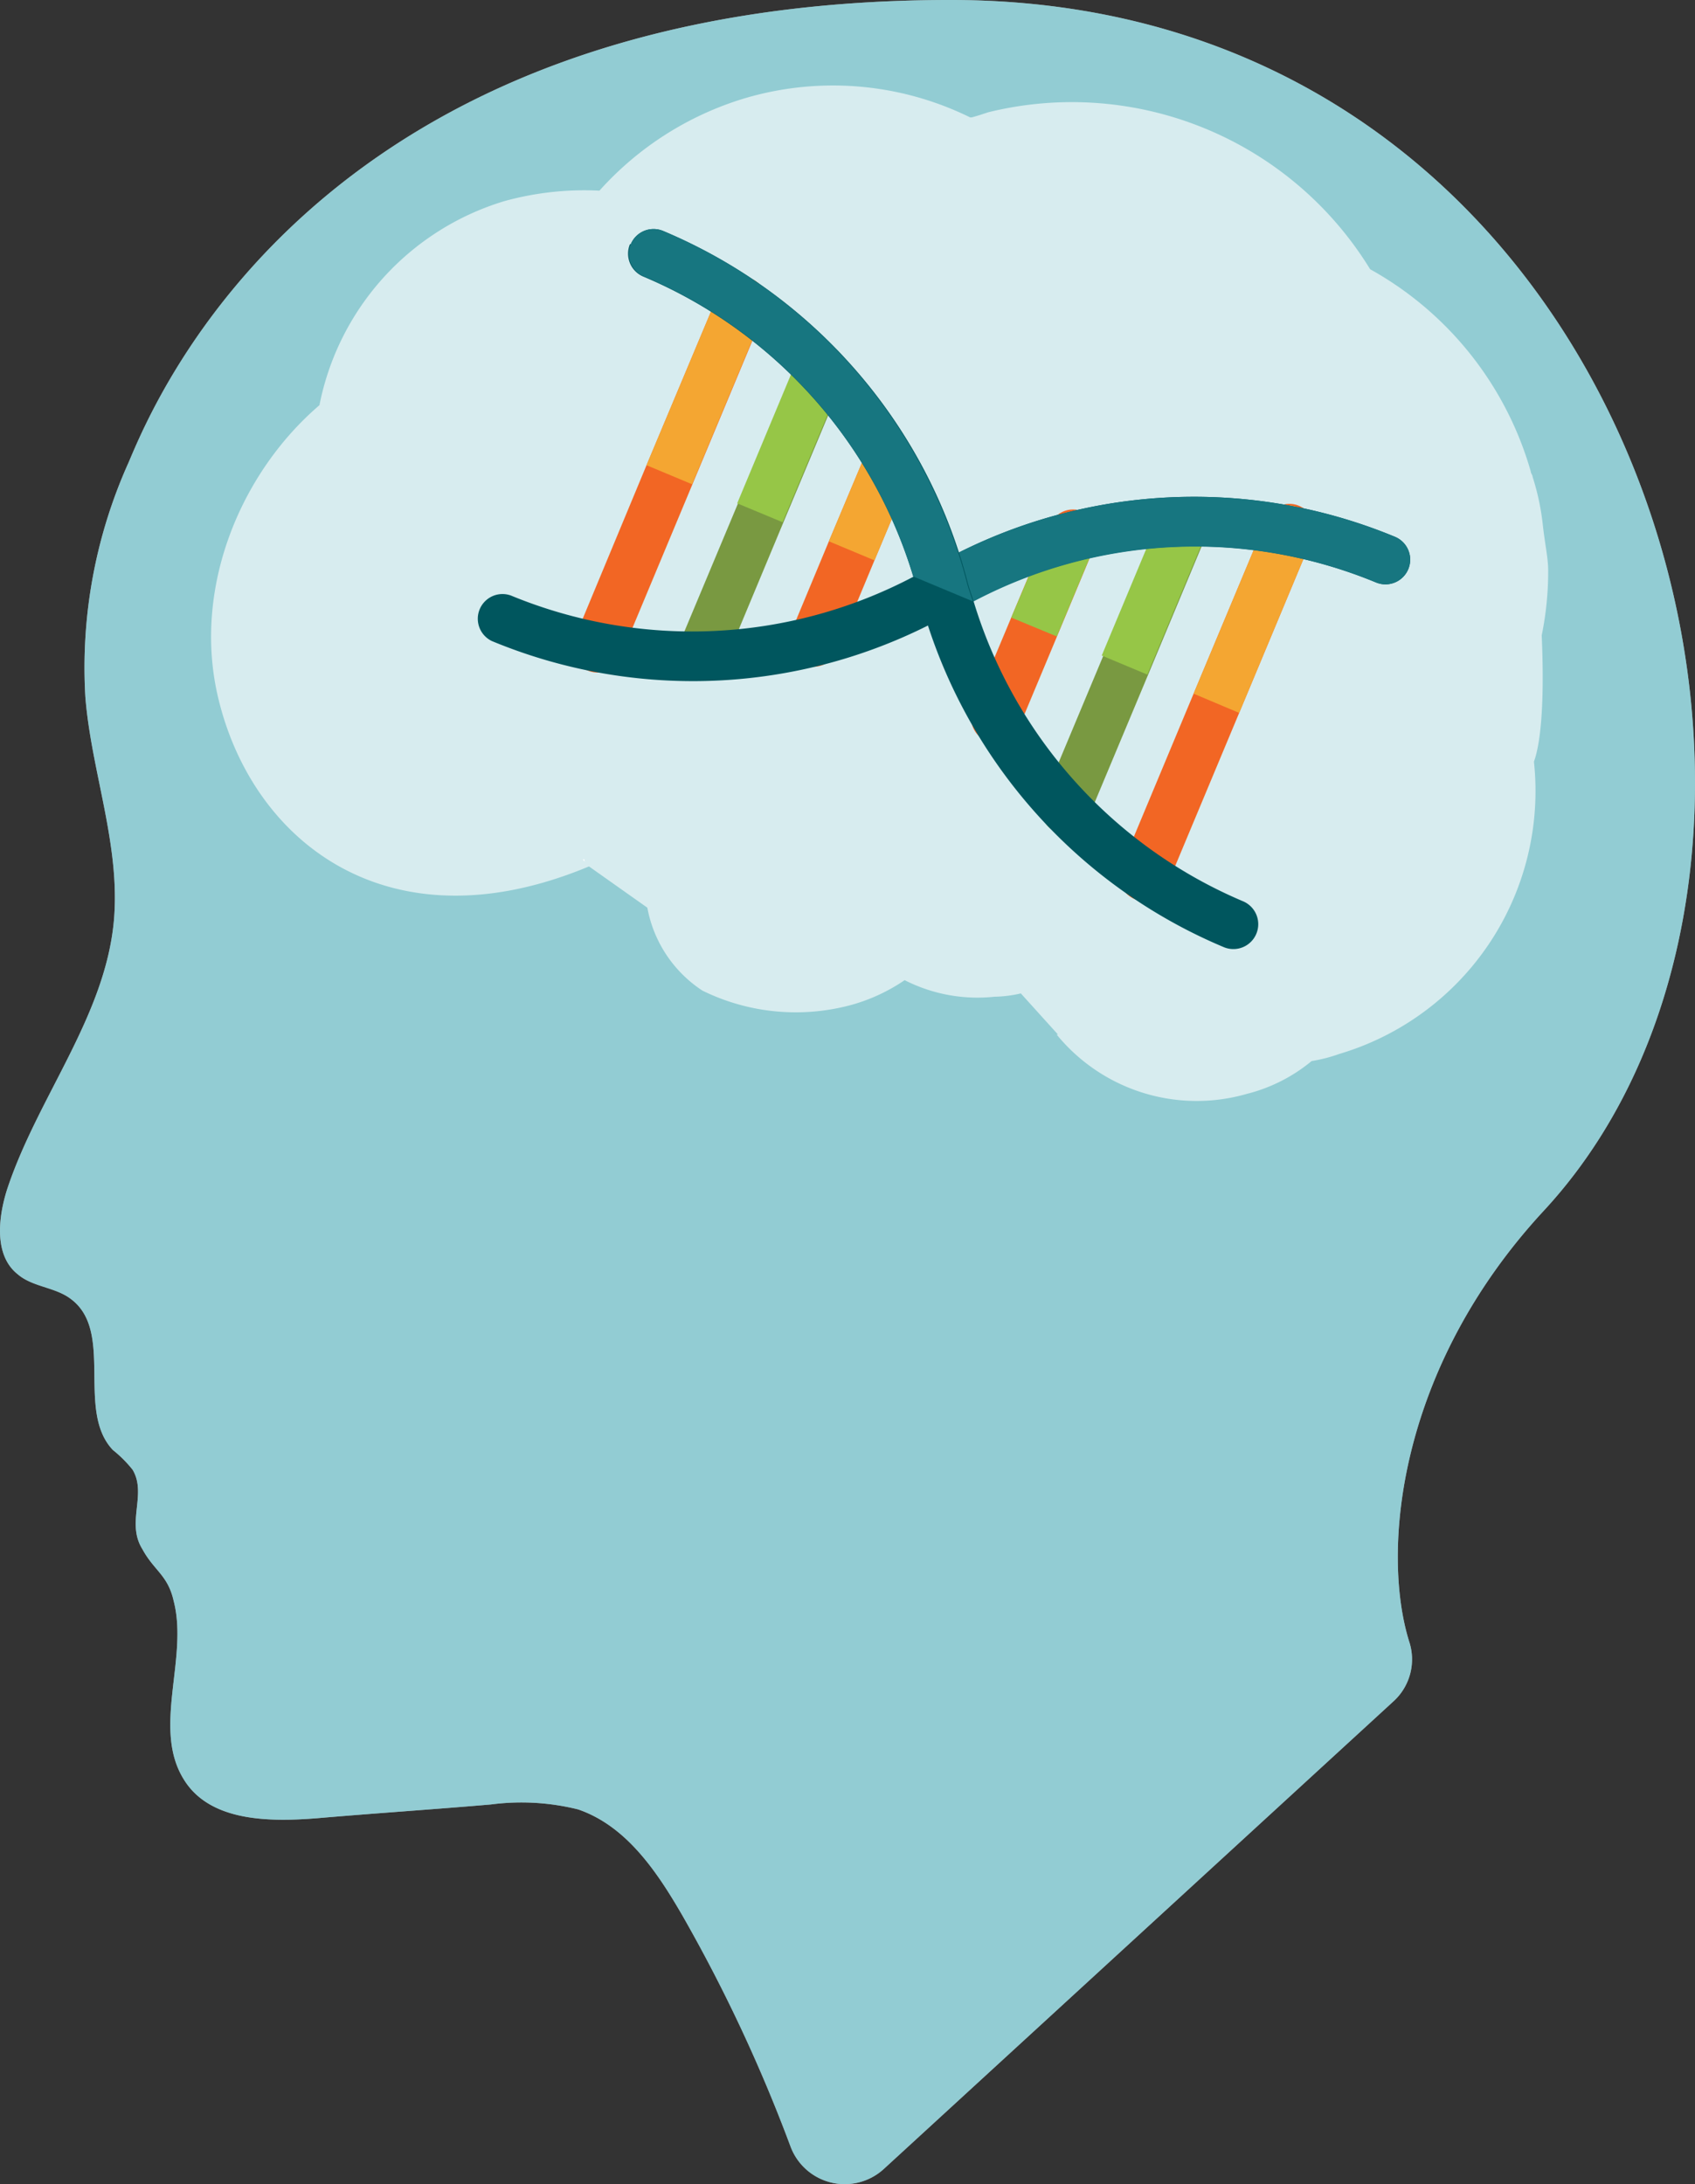 <?xml version="1.0" encoding="UTF-8" standalone="no"?>
<svg
   viewBox="0 0 102.245 131.742"
   version="1.1"
   id="svg370"
   sodipodi:docname="favicon.svg"
   inkscape:version="1.2.1 (9c6d41e4, 2022-07-14)"
   xmlns:inkscape="http://www.inkscape.org/namespaces/inkscape"
   xmlns:sodipodi="http://sodipodi.sourceforge.net/DTD/sodipodi-0.dtd"
   xmlns="http://www.w3.org/2000/svg"
   xmlns:svg="http://www.w3.org/2000/svg">
  <rect x="0" y="0" width="102.245" height="131.742" fill="#333333" stroke="none"/>
  <defs
     id="defs374" />
  <sodipodi:namedview
     id="namedview372"
     pagecolor="#ffffff"
     bordercolor="#000000"
     borderopacity="0.25"
     inkscape:showpageshadow="2"
     inkscape:pageopacity="0.0"
     inkscape:pagecheckerboard="0"
     inkscape:deskcolor="#d1d1d1"
     showgrid="false"
     inkscape:zoom="1.7744361"
     inkscape:cx="75.235169"
     inkscape:cy="66.5"
     inkscape:window-width="1309"
     inkscape:window-height="456"
     inkscape:window-x="0"
     inkscape:window-y="25"
     inkscape:window-maximized="0"
     inkscape:current-layer="svg370" />
  <title
     id="title322">PsychENCODE Logo</title>
  <g
     id="Layer_2"
     data-name="Layer 2"
     transform="translate(-0.001,1.1073976e-4)">
    <g
       id="Layer_1-2"
       data-name="Layer 1">
      <path
         d="m 53.32,130.82 a 3.49,3.49 0 0 1 -5.63,-1.34 94.67,94.67 0 0 0 -6.53,-13.95 c -1.54,-2.66 -3.38,-5.39 -6.28,-6.39 a 14.15,14.15 0 0 0 -5.27,-0.3 c -3.49,0.3 -7,0.53 -10.48,0.83 -3,0.24 -6.52,0.18 -8.06,-2.37 -1.89,-3.08 0.3,-7.28 -0.59,-10.72 C 10.13,95 9.3,94.75 8.59,93.44 7.59,91.84 8.88,90.13 8,88.65 A 7.44,7.44 0 0 0 6.81,87.46 C 4.56,85.09 6.93,80.3 4.26,78.34 3.32,77.63 1.96,77.63 1.07,76.86 -0.35,75.74 -0.12,73.49 0.42,71.77 2.25,66.2 6.34,61.35 6.87,55.54 7.28,50.99 5.51,46.54 5.15,42.04 A 30.13,30.13 0 0 1 7.76,27.89 C 9.3,24.28 19.07,-0.06 57.44,0 99.54,0.06 113.22,51.28 93.15,73 84.29,82.55 83.32,93.58 85,99 a 3.42,3.42 0 0 1 -0.9,3.58 z"
         fill="#ffffff"
         id="path324" />
      <g
         opacity="0.5"
         id="g328">
        <path
           d="m 53.32,130.82 a 3.49,3.49 0 0 1 -5.63,-1.34 94.67,94.67 0 0 0 -6.53,-13.95 c -1.54,-2.66 -3.38,-5.39 -6.28,-6.39 a 14.15,14.15 0 0 0 -5.27,-0.3 c -3.49,0.3 -7,0.53 -10.48,0.83 -3,0.24 -6.52,0.18 -8.06,-2.37 -1.89,-3.08 0.3,-7.28 -0.59,-10.72 C 10.13,95 9.3,94.75 8.59,93.44 7.59,91.84 8.88,90.13 8,88.65 A 7.44,7.44 0 0 0 6.81,87.46 C 4.56,85.09 6.93,80.3 4.26,78.34 3.32,77.63 1.96,77.63 1.07,76.86 -0.35,75.74 -0.12,73.49 0.42,71.77 2.25,66.2 6.34,61.35 6.87,55.54 7.28,50.99 5.51,46.54 5.15,42.04 A 30.13,30.13 0 0 1 7.76,27.89 C 9.3,24.28 19.07,-0.06 57.44,0 99.54,0.06 113.22,51.28 93.15,73 84.29,82.55 83.32,93.58 85,99 a 3.42,3.42 0 0 1 -0.9,3.58 z"
           fill="#2699a7"
           id="path326" />
      </g>
      <g
         opacity="0.9"
         id="g332">
        <path
           d="m 93,38.32 a 19.2,19.2 0 0 0 0.39,-3.88 c 0,-0.78 -0.17,-1.44 -0.32,-2.74 a 14.68,14.68 0 0 0 -0.62,-2.94 c 0,-0.11 -0.11,-0.21 -0.11,-0.32 A 20.36,20.36 0 0 0 82.65,16.24 21.1,21.1 0 0 0 59.62,6.77 c -0.31,0.1 -0.62,0.21 -1,0.31 h -0.1 A 18.74,18.74 0 0 0 44.92,5.93 19.2,19.2 0 0 0 36.16,11.5 18.12,18.12 0 0 0 30.43,12.13 16.11,16.11 0 0 0 19.27,24.44 c -4.79,4.11 -7.61,11 -6.15,17.47 2,8.81 10.27,15.42 22.41,10.35 l 0.17,0.12 v 0 0 l 3.35,2.37 a 7.63,7.63 0 0 0 3.32,5 12.77,12.77 0 0 0 9.07,0.84 10.84,10.84 0 0 0 3.13,-1.47 9.69,9.69 0 0 0 5.42,1 7.6,7.6 0 0 0 1.59,-0.2 l 2.24,2.48 H 63.74 A 10.91,10.91 0 0 0 75.21,65.98 9.91,9.91 0 0 0 79.12,64 9.32,9.32 0 0 0 80.79,63.57 16.54,16.54 0 0 0 92.53,45.94 v 0 C 92.85,45.07 93.2,43 93,38.32 Z"
           fill="#ffffff"
           opacity="0.7"
           id="path330" />
      </g>
      <path
         d="M 35.31,52 A 0.18,0.18 0 0 1 35.26,51.84 H 35.15 Z"
         fill="#ffffff"
         id="path334" />
      <path
         d="m 48.15,21.66 -3.63,8.7 -3.45,8.24 a 1.49,1.49 0 1 0 2.75,1.15 l 3.44,-8.25 3.64,-8.7 a 1.49,1.49 0 0 0 -2.75,-1.14 z"
         fill="#799941"
         id="path336" />
      <path
         d="m 52.31,27.16 -2.31,5.49 -2.29,5.5 a 1.49,1.49 0 1 0 2.75,1.15 l 2.29,-5.5 2.3,-5.5 A 1.49,1.49 0 0 0 52.3,27.16 Z"
         fill="#f26624"
         id="path338" />
      <path
         d="M 43.38,17.62 39,28.06 34.66,38.5 a 1.49,1.49 0 1 0 2.75,1.15 l 4.36,-10.44 4.36,-10.44 a 1.49,1.49 0 1 0 -2.75,-1.15 z"
         fill="#f26624"
         id="path340" />
      <path
         d="m 50.1,20.86 a 1.49,1.49 0 0 0 -2,0.8 l -3.63,8.7 2.74,1.14 3.64,-8.7 A 1.47,1.47 0 0 0 50.1,20.86 Z"
         fill="#96c647"
         id="path342" />
      <path
         d="m 54.26,26.36 a 1.49,1.49 0 0 0 -1.95,0.8 l -2.31,5.49 2.75,1.15 2.3,-5.5 a 1.47,1.47 0 0 0 -0.79,-1.94 z"
         fill="#f4a632"
         id="path344" />
      <path
         d="m 45.33,16.82 a 1.49,1.49 0 0 0 -1.95,0.8 L 39,28.06 l 2.75,1.15 4.36,-10.44 a 1.49,1.49 0 0 0 -0.78,-1.95 z"
         fill="#f4a632"
         id="path346" />
      <path
         d="m 61.46,43.89 2.3,-5.5 2.29,-5.49 a 1.49,1.49 0 1 0 -2.74,-1.15 l -2.31,5.5 -2.3,5.49 a 1.49,1.49 0 1 0 2.75,1.15 z"
         fill="#f26624"
         id="path348" />
      <path
         d="m 65.62,49.39 3.64,-8.7 3.44,-8.25 A 1.49,1.49 0 0 0 70,31.3 l -3.44,8.24 -3.64,8.7 a 1.49,1.49 0 1 0 2.75,1.15 z"
         fill="#799941"
         id="path350" />
      <path
         d="M 76.37,31.4 72,41.84 67.64,52.28 a 1.49,1.49 0 1 0 2.75,1.15 L 74.75,43 79.11,32.56 a 1.49,1.49 0 1 0 -2.74,-1.15 z"
         fill="#f26624"
         id="path352" />
      <path
         d="m 65.25,31 a 1.47,1.47 0 0 0 -1.94,0.8 L 61,37.25 63.75,38.39 66.04,32.9 A 1.49,1.49 0 0 0 65.25,31 Z"
         fill="#96c647"
         id="path354" />
      <path
         d="m 71.9,30.5 a 1.49,1.49 0 0 0 -2,0.8 l -3.44,8.24 2.75,1.15 3.44,-8.25 A 1.47,1.47 0 0 0 71.9,30.5 Z"
         fill="#96c647"
         id="path356" />
      <path
         d="m 78.31,30.6 a 1.47,1.47 0 0 0 -1.94,0.8 L 72,41.84 74.75,43 79.11,32.56 a 1.49,1.49 0 0 0 -0.8,-1.96 z"
         fill="#f4a632"
         id="path358" />
      <path
         d="m 56.13,34.24 c -0.34,0.2 -0.7,0.35 -1,0.53 a 28.63,28.63 0 0 1 -24.31,1.15 1.49,1.49 0 0 0 -1.14,2.75 31.64,31.64 0 0 0 28,-1.86 c 0.34,-0.2 0.7,-0.35 1,-0.54 A 28.63,28.63 0 0 1 83,35.13 a 1.49,1.49 0 0 0 1.15,-2.75 31.63,31.63 0 0 0 -28,1.86 z"
         fill="#00565e"
         id="path360" />
      <path
         d="m 83,35.13 a 1.49,1.49 0 0 0 1.15,-2.75 31.63,31.63 0 0 0 -28,1.86 c -0.34,0.2 -0.7,0.35 -1,0.53 l 3.59,1.5 A 28.63,28.63 0 0 1 83,35.13 Z"
         fill="#177680"
         id="path362" />
      <path
         d="m 38,14.73 a 1.5,1.5 0 0 0 0.8,1.95 28.59,28.59 0 0 1 16.29,18.09 c 0.11,0.38 0.26,0.74 0.35,1.12 A 31.65,31.65 0 0 0 73.8,57.12 1.5,1.5 0 0 0 75,54.37 28.64,28.64 0 0 1 58.73,36.27 C 58.62,35.9 58.48,35.54 58.38,35.16 A 31.59,31.59 0 0 0 40,13.93 a 1.49,1.49 0 0 0 -1.95,0.8 z"
         fill="#00565e"
         id="path364" />
      <path
         d="m 40,13.93 a 1.49,1.49 0 0 0 -1.15,2.75 28.59,28.59 0 0 1 16.24,18.09 l 3.59,1.5 C 58.57,35.9 58.43,35.54 58.33,35.16 A 31.59,31.59 0 0 0 40,13.93 Z"
         fill="#177680"
         id="path366" />
    </g>
  </g>
</svg>
